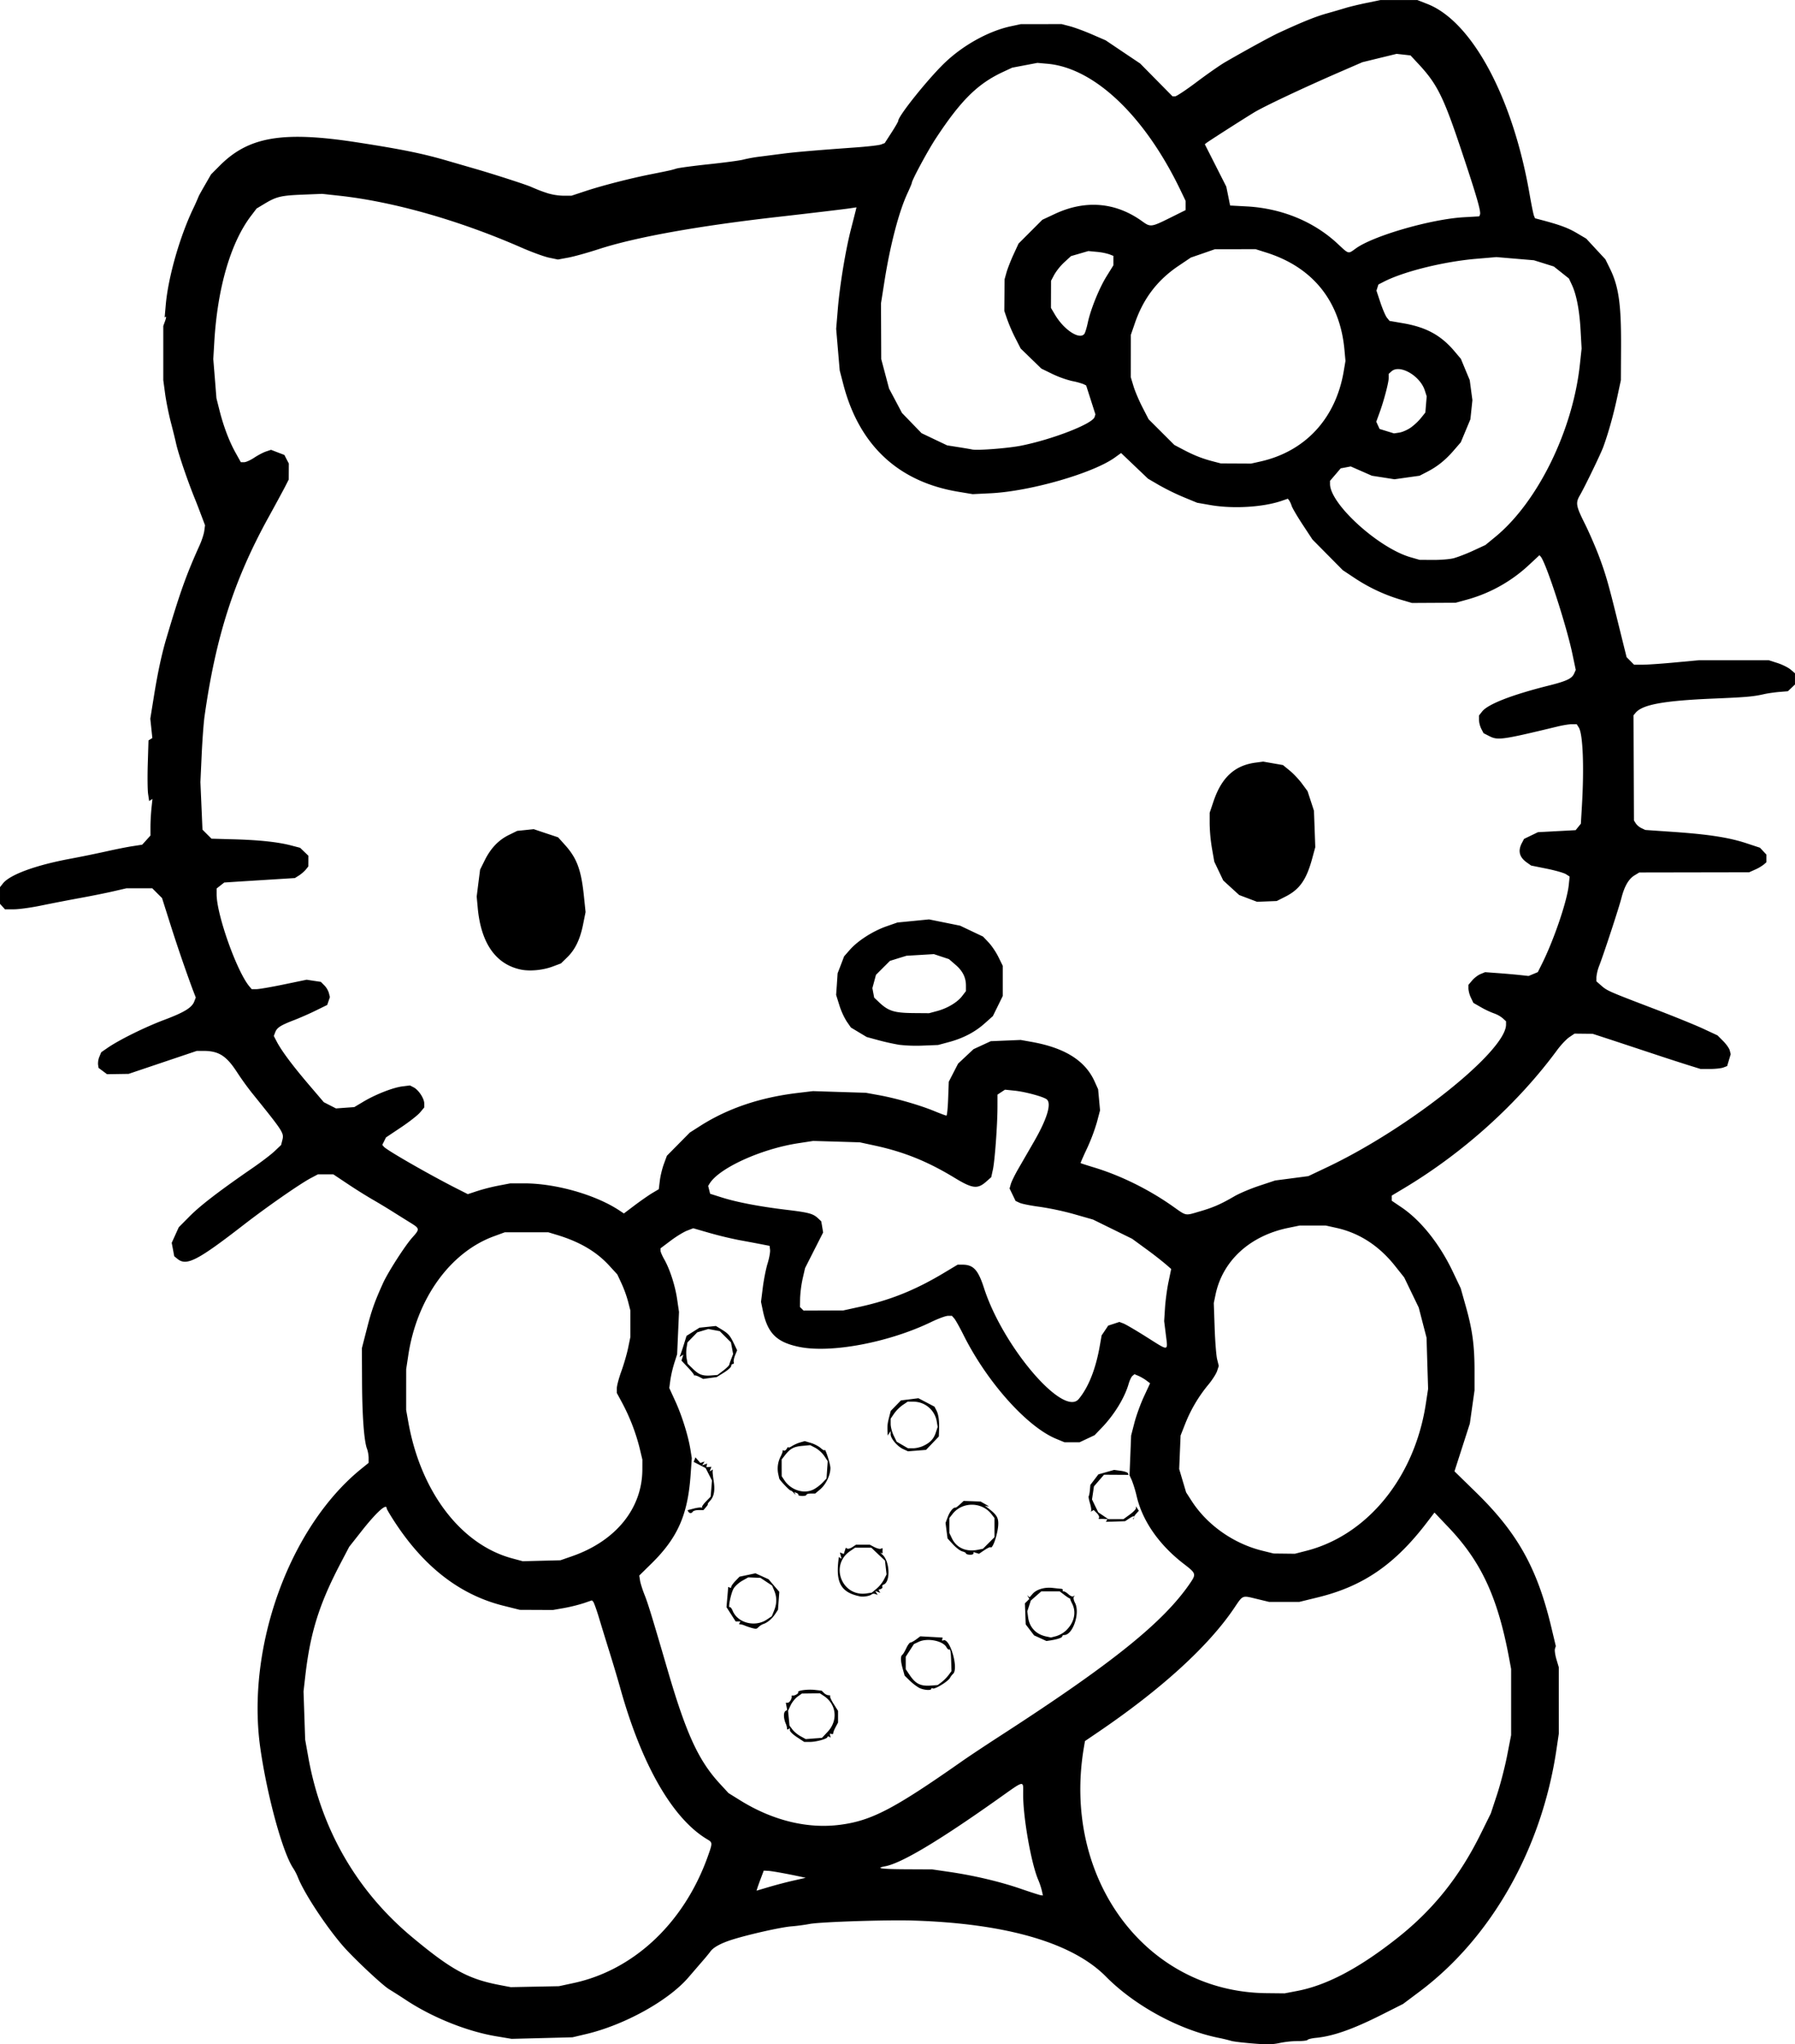 <svg width="282.447" height="321.47" viewBox="0 0 74.731 85.056" xml:space="preserve" xmlns="http://www.w3.org/2000/svg"><path style="fill:#000" d="M156.382 302.55c-.304-.027-.597-.066-.65-.086a7 7 0 0 0-.55-.131c-1.637-.338-3.478-1.342-4.666-2.544-1.39-1.408-4.147-2.21-8.02-2.331-1.112-.035-3.885.056-4.322.142-.19.037-.528.082-.752.1-.425.033-1.741.327-2.443.545-.48.149-.808.326-.932.503-.05.07-.206.26-.347.42l-.56.649c-.826.968-2.665 1.987-4.269 2.365l-.563.133-1.267.033-1.267.032-.64-.107c-1.2-.2-2.623-.768-3.717-1.481a28 28 0 0 0-.731-.467c-.26-.144-1.525-1.331-1.963-1.843-.716-.836-1.592-2.175-1.846-2.819a2.3 2.3 0 0 0-.193-.376c-.439-.642-1.085-2.996-1.372-4.996-.6-4.187 1.202-9.187 4.186-11.615l.322-.261v-.204c0-.112-.03-.284-.067-.38-.123-.323-.2-1.351-.207-2.777l-.007-1.409.209-.813c.196-.769.325-1.13.672-1.895.207-.457.915-1.558 1.216-1.894.32-.356.317-.375-.078-.62-.18-.112-.526-.327-.767-.479s-.622-.38-.846-.508a22 22 0 0 1-1.002-.63l-.594-.396h-.64l-.298.158c-.464.247-1.828 1.196-2.79 1.941-1.923 1.49-2.38 1.726-2.756 1.422l-.138-.112-.052-.28-.053-.279.147-.325.147-.324.46-.463c.444-.447 1.247-1.062 2.62-2.007.36-.248.774-.564.918-.702l.262-.25.044-.173c.083-.332.095-.314-1.28-2.021a12 12 0 0 1-.592-.824c-.45-.695-.766-.896-1.408-.897h-.272l-1.42.478-1.42.478-.449.007-.45.007-.176-.131-.177-.132-.021-.14a.75.75 0 0 1 .056-.326l.077-.185.265-.183c.486-.334 1.555-.862 2.348-1.16.844-.317 1.162-.511 1.26-.77l.063-.164-.134-.346a64 64 0 0 1-.973-2.852l-.298-.94-.204-.203-.203-.204h-1.072l-.52.12c-.285.067-.914.194-1.396.282a85 85 0 0 0-1.629.315c-.413.086-.923.157-1.133.158l-.382.002-.103-.115-.104-.114v-.694l.12-.152c.287-.366 1.345-.756 2.773-1.024a52 52 0 0 0 1.554-.317c.362-.082.841-.177 1.065-.211l.407-.063.173-.19.172-.191v-.366c0-.201.019-.543.041-.76l.042-.395-.07.042-.068.042-.043-.29c-.024-.16-.03-.726-.014-1.26l.03-.97.08-.05.08-.05-.042-.401-.043-.403.161-.998c.153-.944.319-1.709.508-2.345.574-1.933.83-2.648 1.389-3.884.086-.19.17-.452.189-.583l.032-.238-.17-.45a34 34 0 0 0-.222-.577c-.313-.757-.719-1.944-.814-2.38-.03-.138-.127-.533-.217-.877-.09-.345-.197-.88-.239-1.19l-.076-.564v-2.255l.075-.206c.041-.113.054-.193.028-.177l-.046.029.046-.525c.099-1.131.567-2.783 1.123-3.964a10 10 0 0 0 .244-.543c0-.012.117-.224.26-.471l.259-.45.364-.365c1.199-1.203 2.616-1.444 5.695-.97 1.903.294 2.775.472 3.82.78l1.097.318c.723.207 2.093.648 2.333.751.353.152.442.186.723.277a2.5 2.5 0 0 0 .636.097h.337l.585-.193c.68-.225 1.835-.522 2.684-.692.845-.168.887-.178 1.096-.243.103-.032.723-.115 1.378-.184.655-.07 1.289-.155 1.409-.19a6 6 0 0 1 .705-.126l.971-.125c.503-.064 1.386-.14 2.98-.254.51-.036.997-.092 1.08-.124l.153-.058.282-.436c.155-.239.281-.459.281-.488 0-.208 1.303-1.825 1.98-2.458.771-.722 1.812-1.289 2.719-1.481l.407-.087h.848l.848-.002.345.09c.19.05.603.202.917.338l.572.248.718.483.719.482.673.683.674.683h.106c.058 0 .468-.272.91-.605.443-.333.976-.704 1.185-.824.898-.518 1.908-1.07 2.228-1.217.969-.448 1.519-.67 1.973-.798.275-.077.634-.182.797-.232s.558-.146.877-.211l.58-.12.768-.001h.766l.424.166c1.852.728 3.544 3.868 4.245 7.877.078.451.163.869.187.929l.045.109.26.069c.769.203 1.114.33 1.474.543l.399.235.398.43.399.43.189.384c.368.75.473 1.495.463 3.297l-.007 1.347-.162.752c-.156.72-.36 1.448-.569 2.022-.105.29-.77 1.662-.976 2.017-.185.317-.164.442.206 1.181.183.368.454.992.602 1.388.26.696.376 1.097.725 2.506l.287 1.159.125.5.155.157.156.157h.358c.198-.001.81-.043 1.362-.095l1.002-.093h2.881l.364.117c.2.064.446.186.548.271l.184.156v.468l-.148.14-.15.14-.367.03c-.203.018-.48.058-.619.09-.452.103-.736.128-2.098.185-2.089.088-2.97.249-3.257.595l-.083.1.009 2.188.009 2.188.076.123a.65.65 0 0 0 .236.197l.16.076 1.16.08c1.472.102 2.325.234 3.044.471l.57.188.135.143.134.143v.317l-.11.097a1.8 1.8 0 0 1-.36.21l-.25.112-2.287.004-2.286.004-.198.12c-.244.148-.42.454-.546.945-.105.41-.731 2.319-.923 2.812a1.8 1.8 0 0 0-.118.479v.173l.204.179c.245.215.31.243 2.176.955.81.308 1.74.686 2.067.838l.595.277.236.236c.13.13.252.305.274.39l.039.156-.074.248-.074.247-.158.06c-.086.033-.335.06-.553.06h-.396l-.493-.153a100 100 0 0 1-1.463-.475l-1.754-.58-.783-.255-.376-.004-.376-.004-.22.149c-.12.082-.346.32-.501.53-1.645 2.235-3.91 4.278-6.388 5.76l-.502.3v.215l.414.28c.8.543 1.579 1.519 2.126 2.667l.33.693.22.78c.268.954.356 1.605.356 2.66v.81l-.098.69-.097.69-.32.994-.32.994.906.885c1.72 1.681 2.539 3.147 3.124 5.595l.189.792-.036.112c-.019.061.008.26.062.44l.097.327v1.382l.001 1.383-.097.657c-.61 4.124-2.704 7.827-5.698 10.072l-.689.516-.913.46c-1.177.592-2.007.883-2.71.95-.174.017-.332.055-.351.085-.02.03-.204.052-.41.05a4 4 0 0 0-.714.071c-.368.08-.57.082-1.406.007zm2.09-2.162c1.243-.235 2.607-.958 4.21-2.23 1.475-1.173 2.559-2.53 3.44-4.312l.418-.845.258-.783c.142-.43.332-1.164.422-1.629l.165-.845v-2.756l-.1-.533c-.472-2.479-1.157-3.942-2.509-5.361l-.582-.612-.307.403c-1.341 1.758-2.662 2.666-4.552 3.127l-.769.188h-1.256l-.522-.126c-.615-.148-.559-.171-.943.397-1.071 1.582-3.033 3.368-5.657 5.149l-.545.37-.043.253c-.933 5.457 2.573 10.184 7.594 10.236l.76.008zm-30.114-.331c2.51-.542 4.596-2.508 5.58-5.259.204-.57.203-.588-.014-.716-1.45-.857-2.747-3.114-3.642-6.346a63 63 0 0 0-.42-1.406c-.156-.5-.363-1.173-.46-1.497-.099-.324-.204-.613-.233-.643l-.055-.054-.343.118a7 7 0 0 1-.81.2l-.468.082-.689-.003-.689-.003-.689-.172c-1.802-.452-3.3-1.608-4.533-3.503-.177-.271-.322-.518-.322-.548 0-.223-.423.16-1.043.945l-.517.656-.362.691c-.887 1.694-1.256 2.872-1.464 4.668l-.075.657.034 1.003.034 1.004.132.737c.537 2.997 2.02 5.563 4.32 7.479 1.636 1.362 2.335 1.744 3.653 1.995l.456.087 1.003-.02 1.002-.02zm19.49-3.843a3 3 0 0 0-.152-.454c-.289-.675-.624-2.562-.626-3.526-.001-.634.115-.656-1.122.218-2.426 1.715-3.952 2.622-4.62 2.747-.438.082-.175.12.87.125l1.08.005.721.105c1.036.152 2.112.406 2.976.704.413.142.789.263.835.268l.083.009zm-10.332-.421.5-.114-.156-.034c-.576-.126-1.25-.248-1.405-.255l-.185-.01-.118.314c-.065.172-.133.36-.15.417l-.033.104.523-.155a20 20 0 0 1 1.024-.268zm1.942-2.321c1.302-.171 2.23-.655 5.074-2.648.275-.193.994-.67 1.597-1.06 4.635-2.995 6.767-4.706 7.88-6.327.273-.398.265-.423-.254-.821-1.022-.786-1.715-1.779-1.956-2.8a5 5 0 0 0-.206-.678l-.095-.207.034-.826.033-.827.137-.532c.076-.293.253-.782.395-1.087l.257-.555-.153-.116a2 2 0 0 0-.325-.19l-.172-.072-.084.07c-.046.038-.118.19-.16.336-.166.577-.6 1.285-1.122 1.826l-.294.306-.313.147-.313.148-.314-.001h-.313l-.346-.143c-1.217-.501-2.882-2.365-3.858-4.32-.159-.318-.332-.627-.385-.687l-.097-.11h-.166c-.091 0-.401.114-.69.253-1.777.86-4.203 1.315-5.523 1.035-.931-.197-1.3-.57-1.495-1.511l-.075-.36.075-.6c.042-.328.131-.777.199-.996.067-.218.114-.473.103-.565l-.02-.168-.375-.073a94 94 0 0 0-.909-.17 16 16 0 0 1-1.213-.293l-.682-.196-.258.1c-.142.055-.449.242-.681.417l-.423.318v.094c0 .051.068.211.15.355.235.408.46 1.1.543 1.674l.077.524-.039.88-.039.88-.12.375a5 5 0 0 0-.163.703l-.044.327.252.55c.273.593.538 1.442.629 2.012l.057.355-.052.72c-.118 1.646-.54 2.596-1.626 3.665l-.51.5.032.206c.017.113.103.384.191.604.14.35.305.887.953 3.106.782 2.68 1.292 3.787 2.19 4.756l.35.38.467.29c1.362.85 2.82 1.207 4.188 1.027m-1.801-3.642c-.164-.107-.298-.236-.298-.285v-.09l-.064.04c-.035.021-.059.016-.053-.013a.7.7 0 0 0-.06-.228c-.092-.222-.094-.46-.005-.516l.069-.043-.029-.149-.028-.15h.078c.077 0 .185-.173.165-.265-.006-.026.011-.043.037-.037.087.018.266-.086.234-.137-.044-.071.39-.13.708-.094l.269.03.096.095c.053.053.14.096.196.096s.083.016.063.037.045.166.146.325l.183.289v.483l-.107.2c-.059.11-.1.222-.094.248s-.022.04-.065.03l-.079-.015.018.083.017.083-.064-.04c-.036-.021-.065-.016-.065.012 0 .076-.465.207-.735.206h-.235zm1.276-.228c.44-.471.365-1.146-.164-1.492l-.162-.107-.374.005-.375.005-.179.128c-.098.07-.228.23-.288.357l-.109.23.03.308.03.31.12.16c.066.09.218.216.338.282l.217.12.339-.026.339-.026zm3.796-1.832a2.2 2.2 0 0 1-.384-.298l-.21-.205-.082-.295q-.135-.486-.011-.574c.03-.02.102-.143.162-.272s.138-.235.172-.235.14-.058.237-.129l.175-.13.465.026.464.026-.017.077c-.01.042.005.063.032.046.277-.17.678 1.196.41 1.395a.7.7 0 0 0-.118.16c-.083.151-.637.487-.718.437-.032-.02-.059-.013-.059.015 0 .084-.33.056-.518-.044m.945-.231a1.8 1.8 0 0 0 .287-.29l.125-.168-.01-.329c-.013-.466-.035-.605-.087-.572-.026.015-.075-.026-.11-.091-.146-.272-.795-.4-1.157-.228l-.2.094-.17.263-.17.262v.521l.165.244c.247.367.457.47.892.435l.273-.02zm4.108-1.83-.258-.117-.174-.228-.173-.227-.017-.438-.017-.439.092-.092.092-.092-.045-.08-.046-.078.051.046.05.046.132-.15c.16-.182.496-.28.826-.242.135.015.293.032.35.036.058.005.092.031.075.058s0 .05.039.05c.038 0 .128.055.2.123.073.067.161.105.196.084l.063-.039-.041.066c-.023.036 0 .146.052.244.22.42-.09 1.338-.45 1.338-.045 0-.082.025-.082.056 0 .055-.2.123-.501.17l-.157.023zm1.062-.309c.352-.33.453-.765.263-1.133-.05-.097-.086-.187-.078-.2q.01-.02-.01-.01c-.014.006-.115-.057-.226-.142l-.202-.153h-.766l-.218.19-.218.192-.073.223-.074.224.033.245c.057.423.327.711.75.802l.202.043.22-.057a1.1 1.1 0 0 0 .397-.224m-13.082-.119a3 3 0 0 1-.282-.096.6.6 0 0 0-.208-.054c-.029.006-.034-.017-.012-.052l.04-.065h-.199l-.19-.297-.192-.298.035-.407.036-.426c0-.011.03-.002.064.019s.062.009.062-.028.078-.148.172-.246l.173-.18.332-.07.332-.071.273.124.273.124.223.262.224.261-.027.373-.028.373-.107.164c-.13.2-.326.368-.49.424a.6.6 0 0 0-.208.127c-.09.09-.095.09-.296.04m.641-.35.203-.136.095-.236c.118-.295.12-.552.006-.827l-.09-.213-.242-.16-.243-.161-.253-.01-.253-.01-.25.14c-.139.078-.3.224-.36.324-.11.187-.242.826-.16.776.025-.016.08.052.12.15.211.51.935.695 1.427.363m3.869-.963c-.765-.158-1.002-.546-.896-1.469l.019-.166.057.035.057.035-.034-.13-.035-.13.082.03.08.032.042-.131.042-.13.06.037c.034.02.13-.007.213-.062l.152-.1h.574l.19.1c.106.053.225.085.266.069l.075-.029v.227l-.065-.032c-.036-.017-.007.02.064.083.304.271.338 1.127.05 1.238-.051.02-.077.06-.058.092.02.03-.009.073-.062.094l-.098.037.038.063.039.062-.108-.041-.107-.042.052.084.052.084-.097-.037c-.053-.02-.121-.015-.151.013-.077.07-.344.115-.493.085zm.697-.321a1.4 1.4 0 0 0 .307-.38l.107-.212-.033-.286-.032-.287-.285-.268-.284-.27h-.678l-.206.142c-.86.586-.342 1.912.686 1.76l.217-.032zm3.72-1.466c0-.025-.07-.063-.152-.084-.084-.02-.256-.15-.384-.288l-.231-.25-.042-.324-.041-.324.094-.25c.085-.227.233-.406.318-.384.018.005.102-.057.187-.136l.154-.143.354.012.353.013.211.12c.117.065.155.102.086.083l-.125-.035.125.095c.358.272.44.394.438.657-.002.376-.23 1.073-.322.982-.017-.018-.133.036-.256.12l-.224.152-.116-.036-.115-.037v.06c0 .034-.07.057-.156.052s-.157-.03-.157-.055m.502-.152.206-.041.24-.24.241-.242v-.797l-.13-.167c-.405-.514-1.21-.517-1.613-.006l-.136.173v.622l.102.214c.192.406.593.584 1.09.484m5.358-1.218.035-.056-.145-.007a1.3 1.3 0 0 0-.196.002c-.028.005-.034-.02-.013-.053.02-.034-.02-.12-.092-.192l-.13-.13-.076.044c-.042.024-.058.023-.036-.001.022-.025.003-.168-.042-.318s-.07-.286-.054-.301.038-.128.049-.249l.02-.219.167-.219.166-.219.328-.093.328-.093.277.038c.152.02.287.067.299.103l.021.066-.509-.003-.509-.003-.21.242-.209.242-.04.272-.041.272.13.27.132.268.208.14.209.142h.631l.26-.189c.143-.103.26-.223.26-.266l.002-.078.058.093.059.092-.107.118c-.058.064-.102.136-.096.158s-.006.054-.026.071c-.02.018-.016-.004.01-.047.061-.106 0-.098-.192.028l-.161.106-.4.013-.4.012zm-17.416-.367-.037-.06.246-.065c.135-.037.284-.057.33-.045s.062.01.033-.006c-.029-.015.04-.123.151-.238l.204-.21.028-.336.028-.336-.133-.26-.133-.26-.248-.127-.248-.127.037-.095.036-.095.103.117.102.117.087-.03.087-.03-.05.082-.05.081.103-.04.103-.039-.014.076-.015.076.104-.008.105-.008-.037.096-.037.097.066-.04.066-.042-.007.078c-.004.042.016.224.044.404.061.392.014.644-.153.824-.069.073-.11.134-.092.134s-.015.056-.074.125l-.107.125h-.202c-.11 0-.219.028-.24.063-.05.079-.138.08-.186.003zm4.577-.7c.013-.023-.02-.058-.072-.078l-.097-.037.039.077c.021.043-.001.028-.05-.032-.05-.06-.113-.11-.14-.11-.05 0-.464-.438-.474-.5l-.035-.157a1.1 1.1 0 0 1 .082-.736c.06-.112.102-.227.094-.255-.008-.029.013-.035.046-.015s.09-.012.125-.073.066-.09.067-.063c0 .027.069.005.15-.049a1.5 1.5 0 0 1 .341-.152l.192-.055.25.074c.139.04.324.136.412.213s.161.118.163.093c.011-.145.24.554.243.736.003.298-.186.69-.43.895l-.202.17h-.183c-.1 0-.183.024-.183.054s-.082.05-.182.047-.17-.025-.157-.048m.617-.214c.113-.053.284-.18.382-.281l.177-.185.025-.36.025-.36-.147-.22a1.2 1.2 0 0 0-.366-.333l-.218-.113-.327.03c-.358.033-.503.111-.719.386l-.142.18v.348l.002.348.115.173c.268.403.798.575 1.193.387m3.754-1.686c-.247-.113-.525-.44-.526-.618v-.136l-.061.094-.061.094-.008-.188c-.01-.235 0-.318.074-.606l.06-.231.212-.218.212-.218.364-.046.364-.045.335.175.334.175.084.162c.088.17.122.438.106.84l-.009.239-.266.279-.266.279-.376.03-.376.029zm.808-.124c.302-.135.457-.295.544-.56l.08-.24-.037-.22a.986.986 0 0 0-.973-.831h-.24l-.21.142a1.6 1.6 0 0 0-.354.354l-.143.211v.222c0 .122.056.337.125.48l.125.257.235.136.235.137h.206c.113.002.296-.039.407-.088m-9.303-2.882c-.09-.046-.18-.073-.2-.06q-.031.021-.014-.006c.011-.018-.102-.163-.253-.322l-.273-.29.04-.124.04-.125-.08.05-.08.049.046-.12c.026-.066.091-.264.146-.44l.099-.319.27-.17.27-.17.34-.036.343-.035.24.146c.282.173.35.252.518.602l.126.262-.085.208c-.046.114-.071.243-.056.286.016.043-.002.078-.04.078-.036 0-.067.038-.067.085 0 .046-.135.169-.3.271l-.302.188-.282.038-.282.039zm.998-.26c.13-.1.244-.21.251-.244s.046-.149.088-.254l.074-.192-.045-.244-.046-.243-.233-.233-.233-.233-.238-.045-.237-.044-.231.069-.23.069-.205.21-.204.211-.037.226c-.02.125-.018.323.004.442l.04.215.216.211c.255.25.41.306.765.279l.262-.02zm-6.308 7.727c1.833-.632 2.938-1.992 2.942-3.617l.001-.408-.125-.521a8.3 8.3 0 0 0-.731-1.868l-.208-.384v-.193c0-.106.085-.425.188-.708s.23-.72.282-.97l.094-.456v-1.106l-.096-.373a5 5 0 0 0-.272-.75l-.175-.375-.335-.366c-.53-.58-1.223-.988-2.16-1.274l-.376-.114h-1.816l-.447.164c-1.82.663-3.208 2.587-3.567 4.94l-.09.596-.001.846v.845l.09.503c.516 2.902 2.188 5.096 4.32 5.672l.446.12.783-.02.783-.02zm30.586-.231c2.546-.651 4.506-3.059 4.973-6.111l.096-.627-.033-1.065-.032-1.064-.163-.627-.162-.626-.303-.627-.302-.626-.386-.485c-.664-.835-1.483-1.365-2.433-1.576l-.451-.1h-1.077l-.483.099c-1.599.329-2.731 1.368-3.025 2.775l-.073.352.036 1.033c.02.569.066 1.157.104 1.308l.068.275-.07.211c-.038.117-.203.374-.367.572a6 6 0 0 0-.958 1.618l-.195.495-.029.696-.029.697.144.486.145.486.232.36c.647 1 1.745 1.773 2.94 2.067l.47.116.443.005.444.005zm-9.477-6.315c.409-.491.712-1.259.88-2.228l.074-.42.137-.202.136-.204.233-.076.233-.077.172.065c.094.036.532.293.972.571.935.59.877.599.79-.111l-.07-.56.035-.546c.019-.3.084-.789.146-1.085l.112-.538-.249-.216a16 16 0 0 0-.812-.628l-.564-.412-.814-.4-.815-.4-.77-.22a12 12 0 0 0-1.441-.309c-.369-.048-.747-.123-.841-.166l-.172-.079-.125-.259-.126-.26.054-.188c.03-.104.168-.385.306-.624l.653-1.13c.548-.948.744-1.595.536-1.765-.135-.11-.876-.312-1.316-.36l-.422-.044-.157.102-.156.103-.001.515c-.001.742-.11 2.228-.19 2.602l-.07.32-.216.19c-.355.312-.569.286-1.309-.164-1.123-.683-2.11-1.081-3.33-1.344l-.616-.133-.97-.03-.972-.028-.626.096c-1.538.236-3.286 1.03-3.684 1.675l-.062.1.041.163.041.164.49.155c.629.198 1.565.377 2.67.51.95.114 1.122.16 1.33.353l.136.128.04.233.038.232-.376.74-.376.742-.101.442a5 5 0 0 0-.106.81l-.005.366.075.074.075.075.827-.003.826-.003.658-.144c1.312-.287 2.349-.705 3.57-1.44l.533-.32h.2c.455 0 .653.213.897.97.785 2.438 3.304 5.388 3.944 4.62m5.055-7.81c.56-.165.859-.296 1.427-.626.205-.12.67-.316 1.034-.437l.662-.22.692-.09.69-.091.795-.377c3.415-1.622 7.436-4.827 7.436-5.929v-.137l-.14-.128a1.2 1.2 0 0 0-.36-.2 3.6 3.6 0 0 1-.54-.254l-.32-.183-.103-.217a1.1 1.1 0 0 1-.103-.375v-.158l.156-.185c.085-.101.241-.22.346-.264l.192-.079.546.04c.3.022.707.058.905.079l.36.039.192-.08.192-.08.175-.35c.498-1 1.043-2.603 1.113-3.273l.037-.353-.15-.097c-.082-.054-.442-.157-.801-.23l-.653-.132-.178-.126c-.312-.223-.378-.478-.21-.804l.093-.178.29-.14.289-.14.785-.042.785-.042.108-.134.109-.134.042-.708c.098-1.638.045-3.018-.127-3.293l-.088-.14h-.203c-.11 0-.385.045-.609.1-2.28.55-2.471.578-2.82.4l-.247-.126-.095-.184a1 1 0 0 1-.095-.367v-.183l.131-.167c.24-.306 1.234-.693 2.745-1.072.768-.192.988-.294 1.084-.504l.07-.155-.14-.664c-.253-1.207-1.106-3.82-1.323-4.054l-.05-.054-.398.37a6.2 6.2 0 0 1-2.589 1.47l-.501.137-.908.005-.909.005-.5-.147a7.2 7.2 0 0 1-1.911-.905l-.47-.312-.632-.638-.632-.639-.409-.621c-.225-.342-.43-.692-.456-.778a1 1 0 0 0-.104-.228l-.056-.07-.25.086c-.776.268-2.032.343-2.975.178l-.55-.096-.57-.235a10 10 0 0 1-1.023-.502l-.454-.265-.56-.534-.56-.533-.255.184c-.903.654-3.523 1.408-5.172 1.49l-.752.037-.595-.099c-2.5-.413-4.13-1.934-4.79-4.469l-.15-.576-.074-.868-.074-.868.07-.832c.082-.986.319-2.424.542-3.295.089-.344.177-.694.198-.776l.036-.15-.275.041c-.25.037-1.643.203-3 .357-3.334.377-5.93.845-7.454 1.34-.465.152-1.038.311-1.273.354l-.427.079-.365-.076c-.2-.041-.72-.23-1.154-.42-2.596-1.136-5.325-1.912-7.597-2.16l-.7-.076-.804.032c-.904.036-1.099.082-1.585.373l-.341.205-.238.313c-.848 1.12-1.396 3.01-1.525 5.268l-.04.683.066.814.065.815.128.507c.169.669.402 1.283.67 1.764l.218.391h.137c.076 0 .265-.085.42-.188s.376-.219.49-.257l.21-.07.278.107.278.106.092.18.093.178-.002.332-.002.332-.143.282c-.08.155-.392.733-.696 1.284-1.442 2.614-2.2 4.975-2.668 8.3-.036.259-.09.978-.118 1.598l-.052 1.127.043.989.043.989.187.187.188.188.94.026c1.057.03 1.827.112 2.377.256l.373.097.172.165.172.165v.223l-.002.223-.108.133c-.06.073-.186.182-.28.242l-.171.108-.956.06-1.472.092-.515.034-.158.124-.158.124v.242c0 .852.844 3.219 1.367 3.837l.093.11h.194c.106 0 .62-.087 1.143-.196l.95-.197.295.045.296.044.146.146a.8.8 0 0 1 .189.317l.043.171-.056.163-.056.164-.47.23c-.258.128-.667.307-.908.4-.564.217-.713.312-.786.504l-.06.156.121.232c.197.379.652.99 1.326 1.78l.634.743.254.13.254.13.381-.028.381-.027.386-.23c.508-.302 1.23-.584 1.619-.632l.313-.039.155.08c.205.107.44.464.44.67v.165l-.173.207c-.095.114-.453.395-.797.624l-.624.417-.076.155-.077.154.064.077c.12.144 1.87 1.148 3.013 1.729l.484.245.394-.13a8 8 0 0 1 .884-.225l.49-.094h.578c1.309 0 2.966.47 3.958 1.124l.193.128.464-.35c.256-.192.583-.418.727-.504l.262-.155.044-.356c.023-.197.1-.51.169-.696l.125-.34.477-.483.477-.482.439-.28c1.151-.731 2.498-1.185 4.069-1.37l.618-.074 1.102.035 1.101.034.564.103c.709.13 1.681.41 2.281.657.254.104.483.19.509.19s.058-.317.072-.705l.026-.704.194-.377.194-.377.321-.301.322-.301.358-.165.359-.166.623-.026.623-.026.442.079c1.392.247 2.24.776 2.634 1.645l.148.328.04.438.04.439-.13.492a8 8 0 0 1-.411 1.09c-.156.33-.276.605-.267.614.009.008.264.09.566.182 1.106.336 2.275.913 3.266 1.612.592.417.497.4 1.144.21zm-12.53-6.928a10 10 0 0 1-.858-.19l-.493-.134-.329-.197-.329-.198-.174-.25a3 3 0 0 1-.308-.68l-.134-.428.032-.448.03-.449.136-.353.135-.354.246-.28c.328-.371.955-.772 1.516-.968l.458-.16.658-.064.657-.065.648.131.647.131.477.227.477.226.231.244c.128.133.312.407.41.608l.18.364v1.255l-.206.42-.206.418-.345.307c-.406.362-.893.615-1.498.777l-.439.118-.626.025a6.4 6.4 0 0 1-.992-.033m1.573-1.403c.431-.115.848-.363 1.046-.623l.16-.208v-.23c0-.34-.138-.613-.44-.871l-.267-.23-.314-.104-.313-.104-.57.034-.571.034-.345.106-.344.107-.291.29-.291.291-.074.276-.075.276.037.198.038.198.202.192c.392.37.633.445 1.456.451l.627.005zm-17.328-1.728c-1.044-.22-1.658-1.1-1.792-2.572l-.043-.465.07-.56.072-.56.196-.395c.25-.5.573-.838 1.007-1.05l.342-.168.343-.035.344-.036.507.17.508.169.289.32c.493.55.671 1.028.785 2.115l.07.675-.104.517c-.127.628-.331 1.048-.668 1.374l-.253.246-.346.13c-.412.153-.948.204-1.327.125m30.282-2.96-.371-.14-.333-.303-.332-.304-.186-.39-.186-.39-.097-.551a7 7 0 0 1-.096-1.019v-.466l.157-.466c.336-1.002.883-1.506 1.756-1.621l.316-.042.41.072.411.071.282.23c.155.127.386.371.513.544l.231.313.133.407.133.407.028.759.027.758-.132.484c-.24.875-.522 1.274-1.11 1.572l-.363.183-.41.016-.409.016zm8.535-14.148c.161-.04.53-.18.82-.313l.525-.243.414-.34c1.767-1.452 3.23-4.438 3.52-7.188l.07-.647-.042-.751c-.045-.828-.17-1.487-.361-1.895l-.125-.267-.314-.25-.315-.25-.414-.13-.415-.129-.78-.066-.782-.066-.847.072c-1.343.115-3.002.525-3.828.947l-.237.121-.04.128-.041.127.166.5c.091.273.214.557.273.63l.106.13.562.097c.962.164 1.58.5 2.143 1.168l.265.313.184.444.185.443.055.415.056.416-.042.399-.042.398-.2.48-.2.478-.294.34c-.349.403-.68.669-1.11.89l-.312.161-.522.073-.522.074-.47-.074-.47-.073-.44-.193-.442-.194-.208.04-.21.039-.221.26-.223.259v.133c0 .83 2.014 2.66 3.352 3.047l.376.108.551.004c.304.002.684-.027.846-.066zm-8.038-4.027c1.879-.417 3.15-1.788 3.483-3.757l.073-.43-.042-.46c-.184-2.03-1.319-3.441-3.258-4.051l-.443-.14-.846.001-.846.001-.5.174-.502.173-.514.346c-.877.59-1.462 1.356-1.813 2.374l-.173.501-.001.877-.001.877.114.376c.062.207.23.601.372.877l.258.501.535.534.534.533.387.204c.441.232.793.37 1.242.485l.313.081.627.003.626.003zm-9.928-.666c1.307-.264 2.948-.904 3.038-1.186l.035-.113-.192-.601-.193-.601-.107-.054a3 3 0 0 0-.483-.131 4.3 4.3 0 0 1-.826-.298l-.451-.22-.43-.417-.429-.417-.224-.438a7 7 0 0 1-.34-.783l-.118-.345.006-.657.006-.658.079-.282c.043-.155.174-.49.29-.743l.212-.46.496-.496.495-.495.524-.245c1.275-.595 2.536-.486 3.64.314.335.242.375.237 1.142-.144l.659-.328v-.382l-.21-.437c-1.49-3.104-3.596-5.102-5.553-5.27l-.408-.036-.525.1-.526.1-.397.185c-1.047.49-1.746 1.183-2.787 2.767-.335.51-.995 1.735-.995 1.847 0 .021-.084.219-.186.44-.355.767-.717 2.157-.953 3.659l-.143.908.005 1.159.005 1.159.163.613.163.614.27.508.269.508.407.42.407.42.532.254.533.253.47.074c.258.041.512.084.563.096.218.051 1.517-.05 2.067-.161m16.187-.739c.134-.091.33-.272.433-.4l.189-.235.028-.338.028-.338-.078-.242c-.196-.616-1.048-1.104-1.388-.796l-.115.103v.164c0 .195-.2.957-.386 1.464l-.132.363.068.151.07.151.3.093.3.092.219-.033c.12-.017.329-.107.464-.199m-13.574-3.91c.033-.042.096-.247.14-.453.12-.566.477-1.449.79-1.95l.278-.448v-.393l-.172-.067a2.5 2.5 0 0 0-.522-.1l-.349-.033-.36.105-.36.104-.283.26a2.4 2.4 0 0 0-.415.514l-.134.254-.002.563-.002.564.167.282c.377.636 1.025 1.06 1.225.799zm11.3-3.552c.727-.527 3.122-1.219 4.493-1.299l.648-.037.03-.077c.047-.125-.139-.766-.77-2.654-.75-2.247-1.012-2.773-1.794-3.613l-.328-.352-.29-.033-.29-.032-.712.173-.712.174-.97.421c-1.519.66-3.128 1.42-3.54 1.67-.493.3-1.927 1.218-1.996 1.278l-.054.046.447.881.447.882.08.392.079.393.686.037c1.457.078 2.797.627 3.791 1.554.474.442.43.431.755.196" transform="translate(-104.473 -217.55)"/></svg>